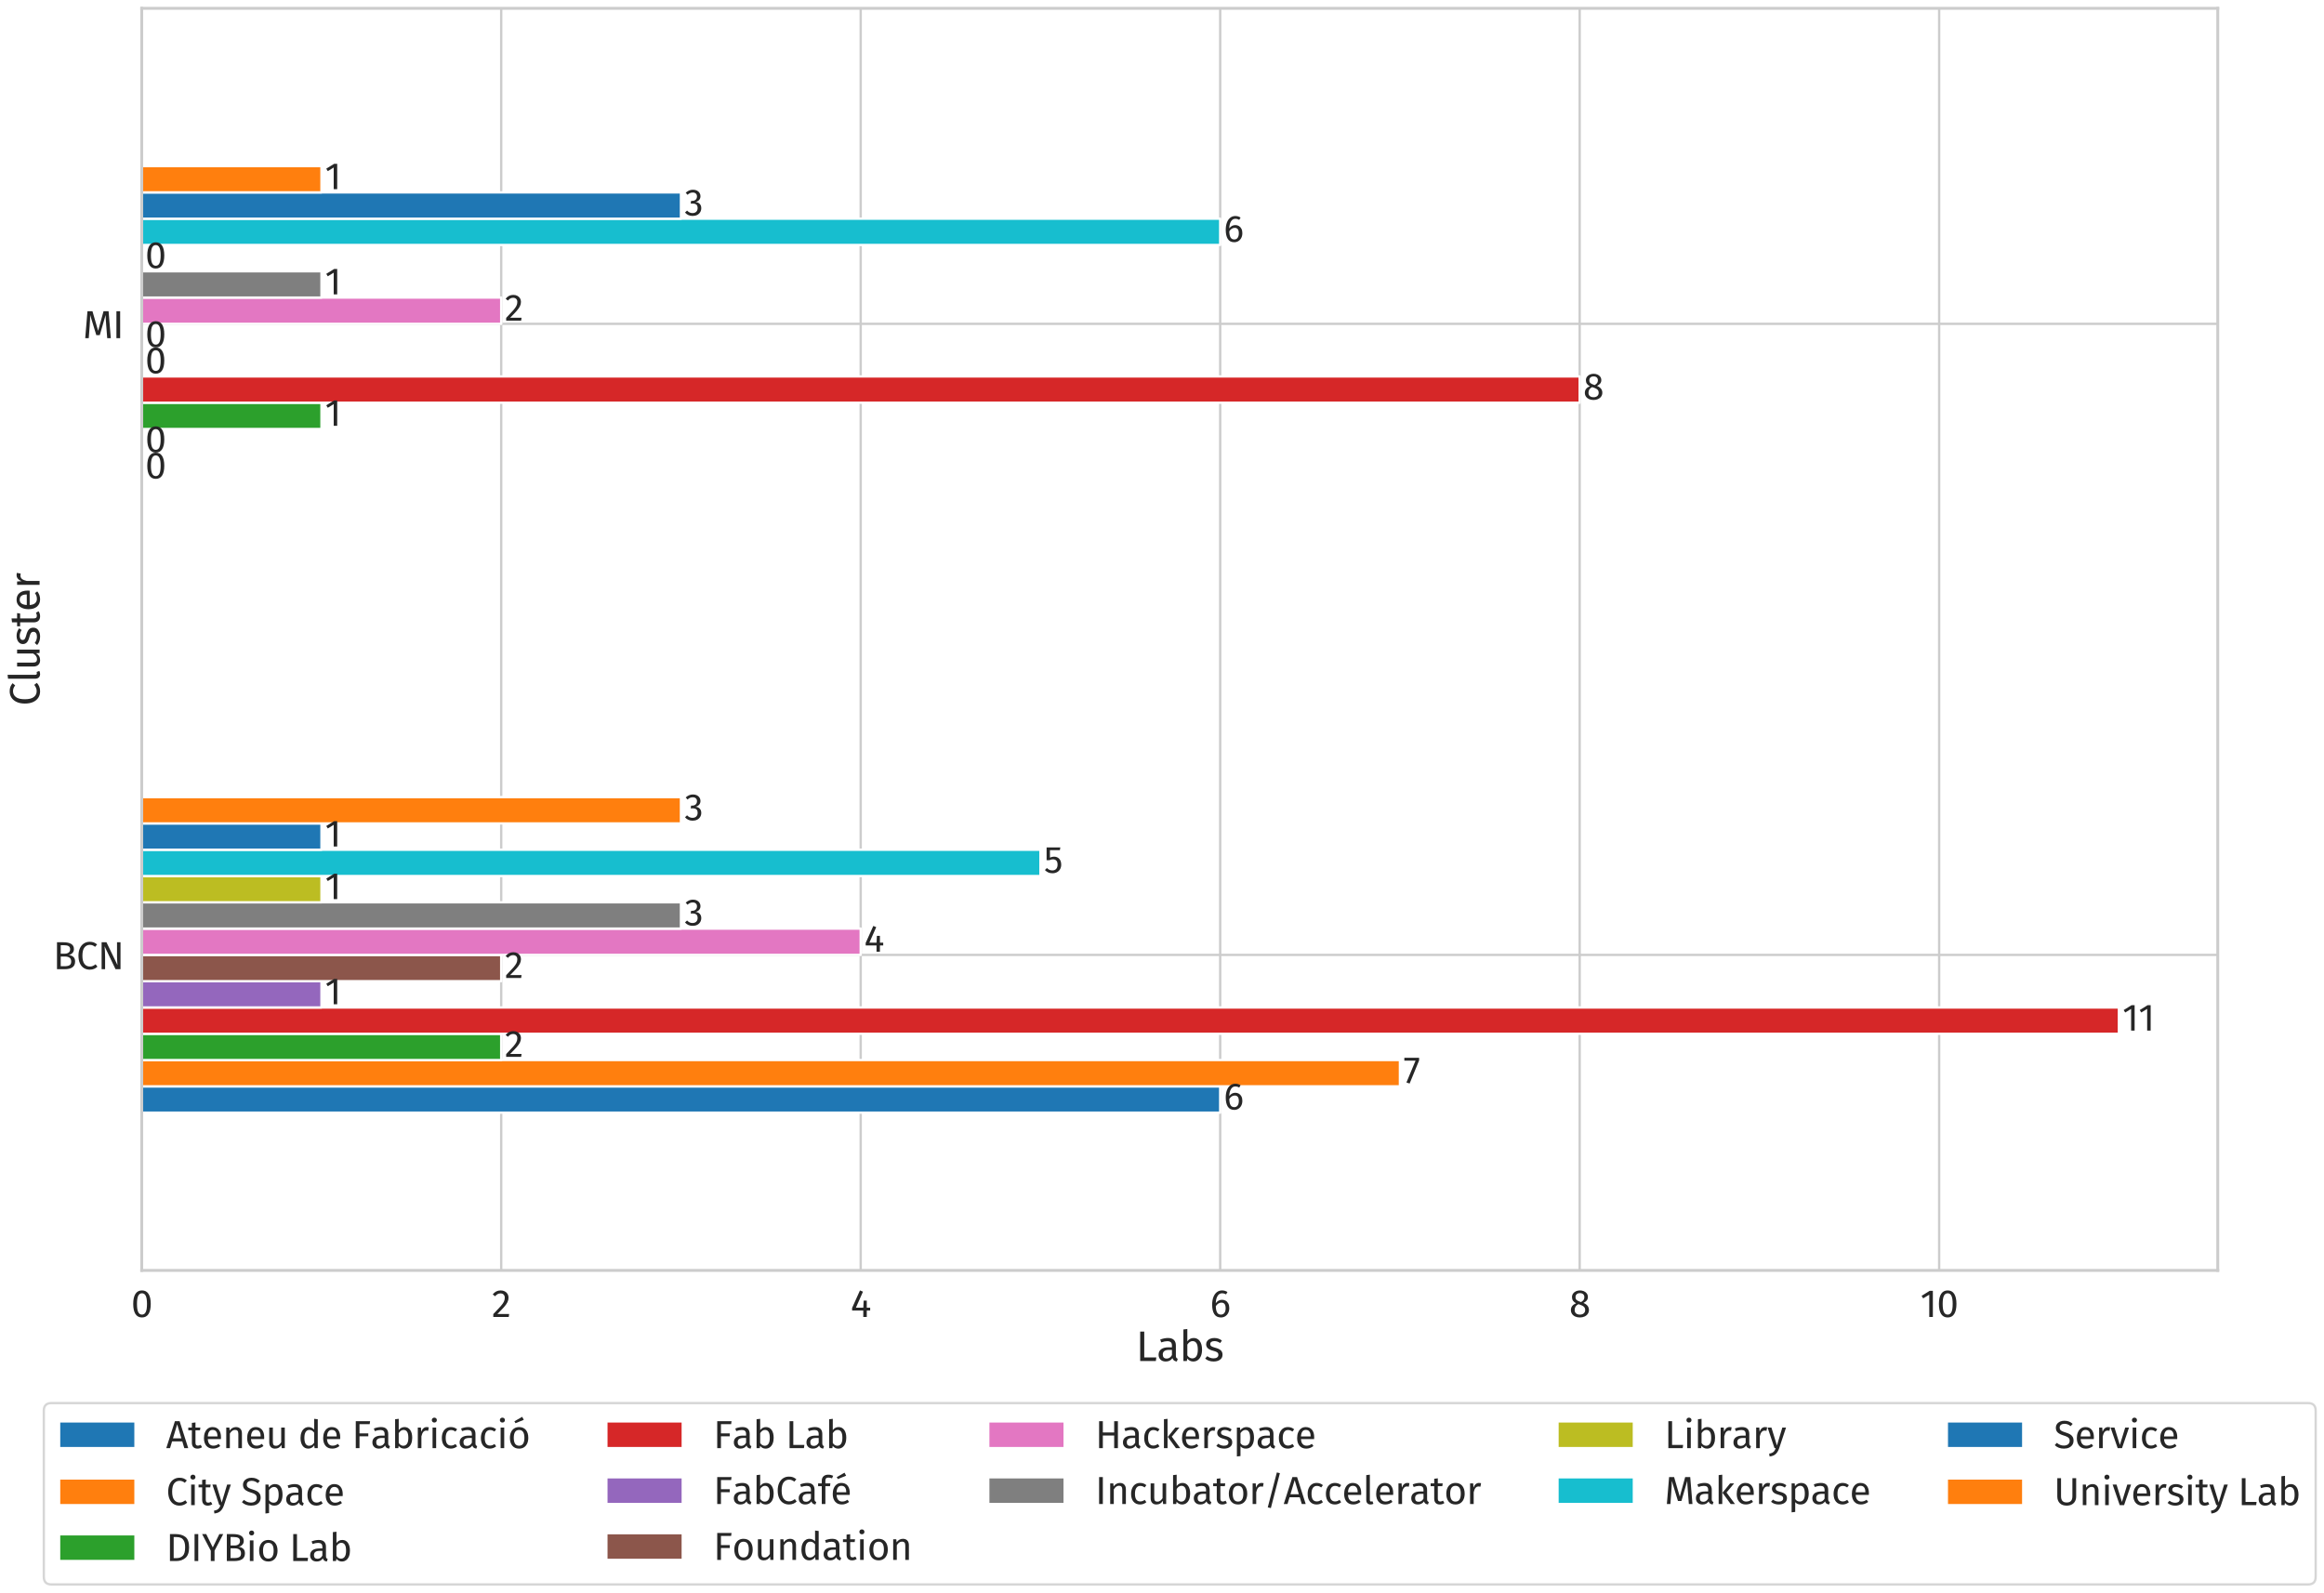 <?xml version="1.0" encoding="utf-8" standalone="no"?>
<!DOCTYPE svg PUBLIC "-//W3C//DTD SVG 1.1//EN"
  "http://www.w3.org/Graphics/SVG/1.1/DTD/svg11.dtd">
<svg height="1376.369pt" version="1.1" viewBox="0 0 2007.829 1376.369" width="2007.829pt" xmlns="http://www.w3.org/2000/svg" xmlns:xlink="http://www.w3.org/1999/xlink">
 <defs>
  <style type="text/css">*{stroke-linecap:butt;stroke-linejoin:round;}</style>
 </defs>
 <g id="figure_1">
  <g id="patch_1">
   <path d="M 0 1376.369 
L 2007.829 1376.369 
L 2007.829 0 
L 0 0 
z
" style="fill:#ffffff;"/>
  </g>
  <g id="axes_1">
   <g id="patch_2">
    <path d="M 122.448 1097.801 
L 1916.038 1097.801 
L 1916.038 7.2 
L 122.448 7.2 
z
" style="fill:#ffffff;"/>
   </g>
   <g id="matplotlib.axis_1">
    <g id="xtick_1">
     <g id="line2d_1">
      <path clip-path="url(#p2939fb55d6)" d="M 122.448 1097.801 
L 122.448 7.2 
" style="fill:none;stroke:#cccccc;stroke-linecap:round;stroke-width:2;"/>
     </g>
     <g id="text_1">
      <!-- 0 -->
      <g style="fill:#262626;" transform="translate(113.241 1138.051)scale(0.33 -0.33)">
       <defs>
        <path d="M 1786 4346 
Q 2496 4346 2857 3779 
Q 3219 3213 3219 2138 
Q 3219 1062 2857 492 
Q 2496 -77 1786 -77 
Q 1075 -77 713 492 
Q 352 1062 352 2138 
Q 352 3213 713 3779 
Q 1075 4346 1786 4346 
z
M 1786 3878 
Q 1370 3878 1168 3468 
Q 966 3059 966 2138 
Q 966 1216 1168 803 
Q 1370 390 1786 390 
Q 2195 390 2400 803 
Q 2605 1216 2605 2138 
Q 2605 3053 2400 3465 
Q 2195 3878 1786 3878 
z
" id="FiraSans-Regular-30" transform="scale(0.016)"/>
       </defs>
       <use xlink:href="#FiraSans-Regular-30"/>
      </g>
     </g>
    </g>
    <g id="xtick_2">
     <g id="line2d_2">
      <path clip-path="url(#p2939fb55d6)" d="M 433.026 1097.801 
L 433.026 7.2 
" style="fill:none;stroke:#cccccc;stroke-linecap:round;stroke-width:2;"/>
     </g>
     <g id="text_2">
      <!-- 2 -->
      <g style="fill:#262626;" transform="translate(424.859 1138.051)scale(0.33 -0.33)">
       <defs>
        <path d="M 1459 4346 
Q 1843 4346 2134 4192 
Q 2426 4038 2586 3772 
Q 2746 3507 2746 3174 
Q 2746 2784 2570 2425 
Q 2394 2067 2029 1651 
Q 1664 1235 922 493 
L 2848 493 
L 2778 0 
L 250 0 
L 250 467 
Q 1107 1357 1465 1769 
Q 1824 2182 1977 2489 
Q 2131 2797 2131 3149 
Q 2131 3482 1939 3670 
Q 1747 3859 1427 3859 
Q 1165 3859 966 3750 
Q 768 3642 544 3392 
L 160 3699 
Q 422 4026 742 4186 
Q 1062 4346 1459 4346 
z
" id="FiraSans-Regular-32" transform="scale(0.016)"/>
       </defs>
       <use xlink:href="#FiraSans-Regular-32"/>
      </g>
     </g>
    </g>
    <g id="xtick_3">
     <g id="line2d_3">
      <path clip-path="url(#p2939fb55d6)" d="M 743.605 1097.801 
L 743.605 7.2 
" style="fill:none;stroke:#cccccc;stroke-linecap:round;stroke-width:2;"/>
     </g>
     <g id="text_3">
      <!-- 4 -->
      <g style="fill:#262626;" transform="translate(734.826 1138.051)scale(0.33 -0.33)">
       <defs>
        <path d="M 3213 1523 
L 3213 1056 
L 2656 1056 
L 2656 0 
L 2086 0 
L 2086 1056 
L 256 1056 
L 256 1478 
L 1542 4346 
L 2035 4141 
L 877 1523 
L 2093 1523 
L 2144 2675 
L 2656 2675 
L 2656 1523 
L 3213 1523 
z
" id="FiraSans-Regular-34" transform="scale(0.016)"/>
       </defs>
       <use xlink:href="#FiraSans-Regular-34"/>
      </g>
     </g>
    </g>
    <g id="xtick_4">
     <g id="line2d_4">
      <path clip-path="url(#p2939fb55d6)" d="M 1054.183 1097.801 
L 1054.183 7.2 
" style="fill:none;stroke:#cccccc;stroke-linecap:round;stroke-width:2;"/>
     </g>
     <g id="text_4">
      <!-- 6 -->
      <g style="fill:#262626;" transform="translate(1045.389 1138.051)scale(0.33 -0.33)">
       <defs>
        <path d="M 1971 2816 
Q 2298 2816 2566 2662 
Q 2835 2509 2995 2201 
Q 3155 1894 3155 1453 
Q 3155 998 2972 649 
Q 2790 301 2480 112 
Q 2170 -77 1792 -77 
Q 1043 -77 697 476 
Q 352 1030 352 2010 
Q 352 2707 547 3235 
Q 742 3763 1107 4054 
Q 1472 4346 1971 4346 
Q 2458 4346 2854 4083 
L 2624 3693 
Q 2323 3878 1965 3878 
Q 1504 3878 1235 3436 
Q 966 2995 941 2253 
Q 1338 2816 1971 2816 
z
M 1792 390 
Q 2163 390 2361 672 
Q 2560 954 2560 1434 
Q 2560 2349 1869 2349 
Q 1587 2349 1350 2192 
Q 1114 2035 947 1760 
Q 966 1056 1168 723 
Q 1370 390 1792 390 
z
" id="FiraSans-Regular-36" transform="scale(0.016)"/>
       </defs>
       <use xlink:href="#FiraSans-Regular-36"/>
      </g>
     </g>
    </g>
    <g id="xtick_5">
     <g id="line2d_5">
      <path clip-path="url(#p2939fb55d6)" d="M 1364.761 1097.801 
L 1364.761 7.2 
" style="fill:none;stroke:#cccccc;stroke-linecap:round;stroke-width:2;"/>
     </g>
     <g id="text_5">
      <!-- 8 -->
      <g style="fill:#262626;" transform="translate(1355.671 1138.051)scale(0.33 -0.33)">
       <defs>
        <path d="M 2336 2298 
Q 3238 1933 3238 1146 
Q 3238 794 3049 515 
Q 2861 237 2521 80 
Q 2182 -77 1754 -77 
Q 1318 -77 985 76 
Q 653 230 470 505 
Q 288 781 288 1133 
Q 288 1530 502 1798 
Q 717 2067 1133 2246 
Q 794 2419 630 2665 
Q 467 2912 467 3245 
Q 467 3590 649 3840 
Q 832 4090 1129 4218 
Q 1427 4346 1766 4346 
Q 2099 4346 2396 4224 
Q 2694 4102 2880 3856 
Q 3066 3610 3066 3264 
Q 3066 2944 2886 2713 
Q 2707 2483 2336 2298 
z
M 1766 3904 
Q 1434 3904 1238 3731 
Q 1043 3558 1043 3238 
Q 1043 2931 1232 2771 
Q 1421 2611 1837 2477 
L 1946 2438 
Q 2234 2605 2362 2790 
Q 2490 2976 2490 3245 
Q 2490 3546 2301 3725 
Q 2112 3904 1766 3904 
z
M 1760 390 
Q 2157 390 2390 595 
Q 2624 800 2624 1139 
Q 2624 1370 2534 1526 
Q 2445 1683 2246 1801 
Q 2048 1920 1690 2042 
L 1530 2099 
Q 1210 1946 1056 1712 
Q 902 1478 902 1133 
Q 902 781 1132 585 
Q 1363 390 1760 390 
z
" id="FiraSans-Regular-38" transform="scale(0.016)"/>
       </defs>
       <use xlink:href="#FiraSans-Regular-38"/>
      </g>
     </g>
    </g>
    <g id="xtick_6">
     <g id="line2d_6">
      <path clip-path="url(#p2939fb55d6)" d="M 1675.34 1097.801 
L 1675.34 7.2 
" style="fill:none;stroke:#cccccc;stroke-linecap:round;stroke-width:2;"/>
     </g>
     <g id="text_6">
      <!-- 10 -->
      <g style="fill:#262626;" transform="translate(1658.989 1138.051)scale(0.33 -0.33)">
       <defs>
        <path d="M 2067 4282 
L 2067 0 
L 1478 0 
L 1478 3654 
L 480 3046 
L 224 3462 
L 1549 4282 
L 2067 4282 
z
" id="FiraSans-Regular-31" transform="scale(0.016)"/>
       </defs>
       <use xlink:href="#FiraSans-Regular-31"/>
       <use x="43.3" xlink:href="#FiraSans-Regular-30"/>
      </g>
     </g>
    </g>
    <g id="text_7">
     <!-- Labs -->
     <g style="fill:#262626;" transform="translate(981.387 1176.079)scale(0.36 -0.36)">
      <defs>
       <path d="M 1248 4410 
L 1248 531 
L 3059 531 
L 2989 0 
L 640 0 
L 640 4410 
L 1248 4410 
z
" id="FiraSans-Regular-4c" transform="scale(0.016)"/>
       <path d="M 2880 787 
Q 2880 582 2950 483 
Q 3021 384 3162 333 
L 3027 -77 
Q 2765 -45 2605 70 
Q 2445 186 2368 429 
Q 2029 -77 1363 -77 
Q 864 -77 576 204 
Q 288 486 288 941 
Q 288 1478 675 1766 
Q 1062 2054 1773 2054 
L 2291 2054 
L 2291 2304 
Q 2291 2662 2118 2816 
Q 1946 2970 1587 2970 
Q 1216 2970 678 2790 
L 531 3219 
Q 1158 3450 1696 3450 
Q 2291 3450 2585 3158 
Q 2880 2867 2880 2330 
L 2880 787 
z
M 1498 365 
Q 2003 365 2291 890 
L 2291 1664 
L 1850 1664 
Q 915 1664 915 973 
Q 915 672 1062 518 
Q 1210 365 1498 365 
z
" id="FiraSans-Regular-61" transform="scale(0.016)"/>
       <path d="M 2150 3450 
Q 2726 3450 3065 2986 
Q 3405 2522 3405 1690 
Q 3405 1165 3245 765 
Q 3085 365 2784 144 
Q 2483 -77 2080 -77 
Q 1549 -77 1184 371 
L 1126 0 
L 608 0 
L 608 4730 
L 1197 4800 
L 1197 2950 
Q 1562 3450 2150 3450 
z
M 1939 390 
Q 2330 390 2550 707 
Q 2771 1024 2771 1690 
Q 2771 2374 2566 2678 
Q 2362 2982 1984 2982 
Q 1536 2982 1197 2458 
L 1197 845 
Q 1331 634 1526 512 
Q 1722 390 1939 390 
z
" id="FiraSans-Regular-62" transform="scale(0.016)"/>
       <path d="M 1523 3450 
Q 1869 3450 2144 3354 
Q 2419 3258 2669 3066 
L 2419 2694 
Q 2189 2842 1981 2912 
Q 1773 2982 1542 2982 
Q 1254 2982 1088 2864 
Q 922 2746 922 2541 
Q 922 2336 1078 2221 
Q 1235 2106 1645 1997 
Q 2208 1856 2486 1613 
Q 2765 1370 2765 947 
Q 2765 448 2377 185 
Q 1990 -77 1434 -77 
Q 666 -77 160 365 
L 474 723 
Q 902 397 1421 397 
Q 1754 397 1949 534 
Q 2144 672 2144 909 
Q 2144 1082 2073 1187 
Q 2003 1293 1830 1373 
Q 1658 1453 1325 1542 
Q 787 1683 547 1920 
Q 307 2157 307 2522 
Q 307 2784 464 2998 
Q 621 3213 899 3331 
Q 1178 3450 1523 3450 
z
" id="FiraSans-Regular-73" transform="scale(0.016)"/>
      </defs>
      <use xlink:href="#FiraSans-Regular-4c"/>
      <use x="49.8" xlink:href="#FiraSans-Regular-61"/>
      <use x="104.2" xlink:href="#FiraSans-Regular-62"/>
      <use x="163.6" xlink:href="#FiraSans-Regular-73"/>
     </g>
    </g>
   </g>
   <g id="matplotlib.axis_2">
    <g id="ytick_1">
     <g id="line2d_7">
      <path clip-path="url(#p2939fb55d6)" d="M 122.448 825.151 
L 1916.038 825.151 
" style="fill:none;stroke:#cccccc;stroke-linecap:round;stroke-width:2;"/>
     </g>
     <g id="text_8">
      <!-- BCN -->
      <g style="fill:#262626;" transform="translate(45.867 837.526)scale(0.33 -0.33)">
       <defs>
        <path d="M 2586 2330 
Q 3040 2253 3321 2009 
Q 3603 1766 3603 1254 
Q 3603 0 1856 0 
L 640 0 
L 640 4410 
L 1683 4410 
Q 2522 4410 2966 4134 
Q 3411 3859 3411 3296 
Q 3411 2912 3171 2656 
Q 2931 2400 2586 2330 
z
M 1248 3930 
L 1248 2541 
L 1914 2541 
Q 2298 2541 2544 2726 
Q 2790 2912 2790 3251 
Q 2790 3635 2531 3782 
Q 2272 3930 1747 3930 
L 1248 3930 
z
M 1856 486 
Q 2394 486 2678 646 
Q 2963 806 2963 1254 
Q 2963 1690 2688 1882 
Q 2413 2074 1971 2074 
L 1248 2074 
L 1248 486 
L 1856 486 
z
" id="FiraSans-Regular-42" transform="scale(0.016)"/>
        <path d="M 2182 4486 
Q 2579 4486 2851 4384 
Q 3123 4282 3405 4051 
L 3072 3661 
Q 2669 3987 2221 3987 
Q 1670 3987 1334 3564 
Q 998 3142 998 2208 
Q 998 1299 1331 867 
Q 1664 435 2214 435 
Q 2496 435 2707 531 
Q 2918 627 3155 800 
L 3456 416 
Q 3251 205 2931 64 
Q 2611 -77 2195 -77 
Q 1658 -77 1238 188 
Q 819 454 585 969 
Q 352 1485 352 2208 
Q 352 2931 595 3446 
Q 838 3962 1254 4224 
Q 1670 4486 2182 4486 
z
" id="FiraSans-Regular-43" transform="scale(0.016)"/>
        <path d="M 3731 0 
L 2918 0 
L 1126 3744 
Q 1165 3302 1187 2928 
Q 1210 2554 1210 2022 
L 1210 0 
L 640 0 
L 640 4410 
L 1434 4410 
L 3245 659 
Q 3226 826 3194 1242 
Q 3162 1658 3162 2003 
L 3162 4410 
L 3731 4410 
L 3731 0 
z
" id="FiraSans-Regular-4e" transform="scale(0.016)"/>
       </defs>
       <use xlink:href="#FiraSans-Regular-42"/>
       <use x="60.8" xlink:href="#FiraSans-Regular-43"/>
       <use x="116.8" xlink:href="#FiraSans-Regular-4e"/>
      </g>
     </g>
    </g>
    <g id="ytick_2">
     <g id="line2d_8">
      <path clip-path="url(#p2939fb55d6)" d="M 122.448 279.85 
L 1916.038 279.85 
" style="fill:none;stroke:#cccccc;stroke-linecap:round;stroke-width:2;"/>
     </g>
     <g id="text_9">
      <!-- MI -->
      <g style="fill:#262626;" transform="translate(71.54 292.225)scale(0.33 -0.33)">
       <defs>
        <path d="M 4582 0 
L 3994 0 
L 3840 1990 
Q 3744 3162 3731 3789 
L 2778 499 
L 2208 499 
L 1203 3795 
Q 1203 2995 1120 1946 
L 973 0 
L 397 0 
L 762 4410 
L 1581 4410 
L 2509 1203 
L 3392 4410 
L 4218 4410 
L 4582 0 
z
" id="FiraSans-Regular-4d" transform="scale(0.016)"/>
        <path d="M 1248 4410 
L 1248 0 
L 640 0 
L 640 4410 
L 1248 4410 
z
" id="FiraSans-Regular-49" transform="scale(0.016)"/>
       </defs>
       <use xlink:href="#FiraSans-Regular-4d"/>
       <use x="77.8" xlink:href="#FiraSans-Regular-49"/>
      </g>
     </g>
    </g>
    <g id="text_10">
     <!-- Cluster -->
     <g style="fill:#262626;" transform="translate(34.2 609.991)rotate(-90)scale(0.36 -0.36)">
      <defs>
       <path d="M 1280 -77 
Q 954 -77 765 118 
Q 576 314 576 666 
L 576 4730 
L 1165 4800 
L 1165 678 
Q 1165 538 1213 474 
Q 1261 410 1376 410 
Q 1498 410 1594 448 
L 1747 38 
Q 1536 -77 1280 -77 
z
" id="FiraSans-Regular-6c" transform="scale(0.016)"/>
       <path d="M 3117 0 
L 2611 0 
L 2566 525 
Q 2374 211 2124 67 
Q 1875 -77 1517 -77 
Q 1075 -77 825 192 
Q 576 461 576 954 
L 576 3373 
L 1165 3373 
L 1165 1018 
Q 1165 672 1286 528 
Q 1408 384 1683 384 
Q 2176 384 2528 966 
L 2528 3373 
L 3117 3373 
L 3117 0 
z
" id="FiraSans-Regular-75" transform="scale(0.016)"/>
       <path d="M 2310 154 
Q 1978 -77 1555 -77 
Q 1126 -77 886 169 
Q 646 416 646 883 
L 646 2918 
L 58 2918 
L 58 3373 
L 646 3373 
L 646 4134 
L 1235 4205 
L 1235 3373 
L 2035 3373 
L 1971 2918 
L 1235 2918 
L 1235 909 
Q 1235 646 1328 528 
Q 1421 410 1638 410 
Q 1837 410 2086 544 
L 2310 154 
z
" id="FiraSans-Regular-74" transform="scale(0.016)"/>
       <path d="M 3155 1786 
Q 3155 1638 3142 1485 
L 992 1485 
Q 1030 928 1273 665 
Q 1517 403 1901 403 
Q 2144 403 2349 473 
Q 2554 544 2778 698 
L 3034 346 
Q 2496 -77 1856 -77 
Q 1152 -77 758 384 
Q 365 845 365 1651 
Q 365 2176 534 2582 
Q 704 2989 1021 3219 
Q 1338 3450 1766 3450 
Q 2438 3450 2796 3008 
Q 3155 2566 3155 1786 
z
M 2573 1958 
Q 2573 2458 2374 2720 
Q 2176 2982 1779 2982 
Q 1056 2982 992 1920 
L 2573 1920 
L 2573 1958 
z
" id="FiraSans-Regular-65" transform="scale(0.016)"/>
       <path d="M 2074 3450 
Q 2253 3450 2406 3411 
L 2298 2835 
Q 2144 2874 2003 2874 
Q 1690 2874 1498 2643 
Q 1306 2413 1197 1926 
L 1197 0 
L 608 0 
L 608 3373 
L 1114 3373 
L 1171 2688 
Q 1306 3066 1536 3258 
Q 1766 3450 2074 3450 
z
" id="FiraSans-Regular-72" transform="scale(0.016)"/>
      </defs>
      <use xlink:href="#FiraSans-Regular-43"/>
      <use x="56" xlink:href="#FiraSans-Regular-6c"/>
      <use x="85.3" xlink:href="#FiraSans-Regular-75"/>
      <use x="143.5" xlink:href="#FiraSans-Regular-73"/>
      <use x="190.2" xlink:href="#FiraSans-Regular-74"/>
      <use x="226.3" xlink:href="#FiraSans-Regular-65"/>
      <use x="280.8" xlink:href="#FiraSans-Regular-72"/>
     </g>
    </g>
   </g>
   <g id="patch_3">
    <path clip-path="url(#p2939fb55d6)" d="M 122.448 961.476 
L 1054.183 961.476 
L 1054.183 938.755 
L 122.448 938.755 
z
" style="fill:#1f77b4;stroke:#ffffff;stroke-linejoin:miter;stroke-width:2;"/>
   </g>
   <g id="patch_4">
    <path clip-path="url(#p2939fb55d6)" d="M 122.448 416.176 
L 122.448 416.176 
L 122.448 393.455 
L 122.448 393.455 
z
" style="fill:#1f77b4;stroke:#ffffff;stroke-linejoin:miter;stroke-width:2;"/>
   </g>
   <g id="patch_5">
    <path clip-path="url(#p2939fb55d6)" d="M 122.448 938.755 
L 1209.472 938.755 
L 1209.472 916.034 
L 122.448 916.034 
z
" style="fill:#ff7f0e;stroke:#ffffff;stroke-linejoin:miter;stroke-width:2;"/>
   </g>
   <g id="patch_6">
    <path clip-path="url(#p2939fb55d6)" d="M 122.448 393.455 
L 122.448 393.455 
L 122.448 370.734 
L 122.448 370.734 
z
" style="fill:#ff7f0e;stroke:#ffffff;stroke-linejoin:miter;stroke-width:2;"/>
   </g>
   <g id="patch_7">
    <path clip-path="url(#p2939fb55d6)" d="M 122.448 916.034 
L 433.026 916.034 
L 433.026 893.314 
L 122.448 893.314 
z
" style="fill:#2ca02c;stroke:#ffffff;stroke-linejoin:miter;stroke-width:2;"/>
   </g>
   <g id="patch_8">
    <path clip-path="url(#p2939fb55d6)" d="M 122.448 370.734 
L 277.737 370.734 
L 277.737 348.013 
L 122.448 348.013 
z
" style="fill:#2ca02c;stroke:#ffffff;stroke-linejoin:miter;stroke-width:2;"/>
   </g>
   <g id="patch_9">
    <path clip-path="url(#p2939fb55d6)" d="M 122.448 893.314 
L 1830.629 893.314 
L 1830.629 870.593 
L 122.448 870.593 
z
" style="fill:#d62728;stroke:#ffffff;stroke-linejoin:miter;stroke-width:2;"/>
   </g>
   <g id="patch_10">
    <path clip-path="url(#p2939fb55d6)" d="M 122.448 348.013 
L 1364.761 348.013 
L 1364.761 325.292 
L 122.448 325.292 
z
" style="fill:#d62728;stroke:#ffffff;stroke-linejoin:miter;stroke-width:2;"/>
   </g>
   <g id="patch_11">
    <path clip-path="url(#p2939fb55d6)" d="M 122.448 870.593 
L 277.737 870.593 
L 277.737 847.872 
L 122.448 847.872 
z
" style="fill:#9467bd;stroke:#ffffff;stroke-linejoin:miter;stroke-width:2;"/>
   </g>
   <g id="patch_12">
    <path clip-path="url(#p2939fb55d6)" d="M 122.448 325.292 
L 122.448 325.292 
L 122.448 302.571 
L 122.448 302.571 
z
" style="fill:#9467bd;stroke:#ffffff;stroke-linejoin:miter;stroke-width:2;"/>
   </g>
   <g id="patch_13">
    <path clip-path="url(#p2939fb55d6)" d="M 122.448 847.872 
L 433.026 847.872 
L 433.026 825.151 
L 122.448 825.151 
z
" style="fill:#8c564b;stroke:#ffffff;stroke-linejoin:miter;stroke-width:2;"/>
   </g>
   <g id="patch_14">
    <path clip-path="url(#p2939fb55d6)" d="M 122.448 302.571 
L 122.448 302.571 
L 122.448 279.85 
L 122.448 279.85 
z
" style="fill:#8c564b;stroke:#ffffff;stroke-linejoin:miter;stroke-width:2;"/>
   </g>
   <g id="patch_15">
    <path clip-path="url(#p2939fb55d6)" d="M 122.448 825.151 
L 743.605 825.151 
L 743.605 802.43 
L 122.448 802.43 
z
" style="fill:#e377c2;stroke:#ffffff;stroke-linejoin:miter;stroke-width:2;"/>
   </g>
   <g id="patch_16">
    <path clip-path="url(#p2939fb55d6)" d="M 122.448 279.85 
L 433.026 279.85 
L 433.026 257.129 
L 122.448 257.129 
z
" style="fill:#e377c2;stroke:#ffffff;stroke-linejoin:miter;stroke-width:2;"/>
   </g>
   <g id="patch_17">
    <path clip-path="url(#p2939fb55d6)" d="M 122.448 802.43 
L 588.315 802.43 
L 588.315 779.709 
L 122.448 779.709 
z
" style="fill:#7f7f7f;stroke:#ffffff;stroke-linejoin:miter;stroke-width:2;"/>
   </g>
   <g id="patch_18">
    <path clip-path="url(#p2939fb55d6)" d="M 122.448 257.129 
L 277.737 257.129 
L 277.737 234.409 
L 122.448 234.409 
z
" style="fill:#7f7f7f;stroke:#ffffff;stroke-linejoin:miter;stroke-width:2;"/>
   </g>
   <g id="patch_19">
    <path clip-path="url(#p2939fb55d6)" d="M 122.448 779.709 
L 277.737 779.709 
L 277.737 756.988 
L 122.448 756.988 
z
" style="fill:#bcbd22;stroke:#ffffff;stroke-linejoin:miter;stroke-width:2;"/>
   </g>
   <g id="patch_20">
    <path clip-path="url(#p2939fb55d6)" d="M 122.448 234.409 
L 122.448 234.409 
L 122.448 211.688 
L 122.448 211.688 
z
" style="fill:#bcbd22;stroke:#ffffff;stroke-linejoin:miter;stroke-width:2;"/>
   </g>
   <g id="patch_21">
    <path clip-path="url(#p2939fb55d6)" d="M 122.448 756.988 
L 898.894 756.988 
L 898.894 734.268 
L 122.448 734.268 
z
" style="fill:#17becf;stroke:#ffffff;stroke-linejoin:miter;stroke-width:2;"/>
   </g>
   <g id="patch_22">
    <path clip-path="url(#p2939fb55d6)" d="M 122.448 211.688 
L 1054.183 211.688 
L 1054.183 188.967 
L 122.448 188.967 
z
" style="fill:#17becf;stroke:#ffffff;stroke-linejoin:miter;stroke-width:2;"/>
   </g>
   <g id="patch_23">
    <path clip-path="url(#p2939fb55d6)" d="M 122.448 734.268 
L 277.737 734.268 
L 277.737 711.547 
L 122.448 711.547 
z
" style="fill:#1f77b4;stroke:#ffffff;stroke-linejoin:miter;stroke-width:2;"/>
   </g>
   <g id="patch_24">
    <path clip-path="url(#p2939fb55d6)" d="M 122.448 188.967 
L 588.315 188.967 
L 588.315 166.246 
L 122.448 166.246 
z
" style="fill:#1f77b4;stroke:#ffffff;stroke-linejoin:miter;stroke-width:2;"/>
   </g>
   <g id="patch_25">
    <path clip-path="url(#p2939fb55d6)" d="M 122.448 711.547 
L 588.315 711.547 
L 588.315 688.826 
L 122.448 688.826 
z
" style="fill:#ff7f0e;stroke:#ffffff;stroke-linejoin:miter;stroke-width:2;"/>
   </g>
   <g id="patch_26">
    <path clip-path="url(#p2939fb55d6)" d="M 122.448 166.246 
L 277.737 166.246 
L 277.737 143.525 
L 122.448 143.525 
z
" style="fill:#ff7f0e;stroke:#ffffff;stroke-linejoin:miter;stroke-width:2;"/>
   </g>
   <g id="patch_27">
    <path d="M 122.448 1097.801 
L 122.448 7.2 
" style="fill:none;stroke:#cccccc;stroke-linecap:square;stroke-linejoin:miter;stroke-width:2.5;"/>
   </g>
   <g id="patch_28">
    <path d="M 1916.038 1097.801 
L 1916.038 7.2 
" style="fill:none;stroke:#cccccc;stroke-linecap:square;stroke-linejoin:miter;stroke-width:2.5;"/>
   </g>
   <g id="patch_29">
    <path d="M 122.448 1097.801 
L 1916.038 1097.801 
" style="fill:none;stroke:#cccccc;stroke-linecap:square;stroke-linejoin:miter;stroke-width:2.5;"/>
   </g>
   <g id="patch_30">
    <path d="M 122.448 7.2 
L 1916.038 7.2 
" style="fill:none;stroke:#cccccc;stroke-linecap:square;stroke-linejoin:miter;stroke-width:2.5;"/>
   </g>
   <g id="text_11">
    <!-- 6 -->
    <g style="fill:#262626;" transform="translate(1057.183 958.708)scale(0.32 -0.32)">
     <use xlink:href="#FiraSans-Regular-36"/>
    </g>
   </g>
   <g id="text_12">
    <!-- 0 -->
    <g style="fill:#262626;" transform="translate(125.448 413.408)scale(0.32 -0.32)">
     <use xlink:href="#FiraSans-Regular-30"/>
    </g>
   </g>
   <g id="text_13">
    <!-- 7 -->
    <g style="fill:#262626;" transform="translate(1212.472 935.987)scale(0.32 -0.32)">
     <defs>
      <path d="M 2650 4282 
L 2650 3840 
L 1050 -64 
L 512 115 
L 2054 3802 
L 160 3802 
L 160 4282 
L 2650 4282 
z
" id="FiraSans-Regular-37" transform="scale(0.016)"/>
     </defs>
     <use xlink:href="#FiraSans-Regular-37"/>
    </g>
   </g>
   <g id="text_14">
    <!-- 0 -->
    <g style="fill:#262626;" transform="translate(125.448 390.687)scale(0.32 -0.32)">
     <use xlink:href="#FiraSans-Regular-30"/>
    </g>
   </g>
   <g id="text_15">
    <!-- 2 -->
    <g style="fill:#262626;" transform="translate(436.026 913.267)scale(0.32 -0.32)">
     <use xlink:href="#FiraSans-Regular-32"/>
    </g>
   </g>
   <g id="text_16">
    <!-- 1 -->
    <g style="fill:#262626;" transform="translate(280.737 367.966)scale(0.32 -0.32)">
     <use xlink:href="#FiraSans-Regular-31"/>
    </g>
   </g>
   <g id="text_17">
    <!-- 11 -->
    <g style="fill:#262626;" transform="translate(1833.629 890.546)scale(0.32 -0.32)">
     <use xlink:href="#FiraSans-Regular-31"/>
     <use x="43.3" xlink:href="#FiraSans-Regular-31"/>
    </g>
   </g>
   <g id="text_18">
    <!-- 8 -->
    <g style="fill:#262626;" transform="translate(1367.761 345.245)scale(0.32 -0.32)">
     <use xlink:href="#FiraSans-Regular-38"/>
    </g>
   </g>
   <g id="text_19">
    <!-- 1 -->
    <g style="fill:#262626;" transform="translate(280.737 867.825)scale(0.32 -0.32)">
     <use xlink:href="#FiraSans-Regular-31"/>
    </g>
   </g>
   <g id="text_20">
    <!-- 0 -->
    <g style="fill:#262626;" transform="translate(125.448 322.524)scale(0.32 -0.32)">
     <use xlink:href="#FiraSans-Regular-30"/>
    </g>
   </g>
   <g id="text_21">
    <!-- 2 -->
    <g style="fill:#262626;" transform="translate(436.026 845.104)scale(0.32 -0.32)">
     <use xlink:href="#FiraSans-Regular-32"/>
    </g>
   </g>
   <g id="text_22">
    <!-- 0 -->
    <g style="fill:#262626;" transform="translate(125.448 299.803)scale(0.32 -0.32)">
     <use xlink:href="#FiraSans-Regular-30"/>
    </g>
   </g>
   <g id="text_23">
    <!-- 4 -->
    <g style="fill:#262626;" transform="translate(746.605 822.383)scale(0.32 -0.32)">
     <use xlink:href="#FiraSans-Regular-34"/>
    </g>
   </g>
   <g id="text_24">
    <!-- 2 -->
    <g style="fill:#262626;" transform="translate(436.026 277.082)scale(0.32 -0.32)">
     <use xlink:href="#FiraSans-Regular-32"/>
    </g>
   </g>
   <g id="text_25">
    <!-- 3 -->
    <g style="fill:#262626;" transform="translate(591.315 799.662)scale(0.32 -0.32)">
     <defs>
      <path d="M 1440 4346 
Q 1837 4346 2121 4198 
Q 2406 4051 2556 3801 
Q 2707 3552 2707 3258 
Q 2707 2867 2480 2614 
Q 2253 2362 1875 2272 
Q 2304 2234 2573 1965 
Q 2842 1696 2842 1235 
Q 2842 864 2662 563 
Q 2483 262 2150 92 
Q 1818 -77 1382 -77 
Q 992 -77 665 67 
Q 339 211 96 499 
L 448 826 
Q 659 608 880 505 
Q 1101 403 1363 403 
Q 1766 403 1996 630 
Q 2227 858 2227 1242 
Q 2227 1664 2009 1837 
Q 1792 2010 1376 2010 
L 1056 2010 
L 1126 2464 
L 1344 2464 
Q 1677 2464 1897 2662 
Q 2118 2861 2118 3219 
Q 2118 3520 1926 3696 
Q 1734 3872 1408 3872 
Q 1158 3872 950 3782 
Q 742 3693 525 3488 
L 218 3840 
Q 762 4346 1440 4346 
z
" id="FiraSans-Regular-33" transform="scale(0.016)"/>
     </defs>
     <use xlink:href="#FiraSans-Regular-33"/>
    </g>
   </g>
   <g id="text_26">
    <!-- 1 -->
    <g style="fill:#262626;" transform="translate(280.737 254.362)scale(0.32 -0.32)">
     <use xlink:href="#FiraSans-Regular-31"/>
    </g>
   </g>
   <g id="text_27">
    <!-- 1 -->
    <g style="fill:#262626;" transform="translate(280.737 776.941)scale(0.32 -0.32)">
     <use xlink:href="#FiraSans-Regular-31"/>
    </g>
   </g>
   <g id="text_28">
    <!-- 0 -->
    <g style="fill:#262626;" transform="translate(125.448 231.641)scale(0.32 -0.32)">
     <use xlink:href="#FiraSans-Regular-30"/>
    </g>
   </g>
   <g id="text_29">
    <!-- 5 -->
    <g style="fill:#262626;" transform="translate(901.894 754.221)scale(0.32 -0.32)">
     <defs>
      <path d="M 2688 3821 
L 1018 3821 
L 1018 2560 
Q 1344 2726 1702 2726 
Q 2253 2726 2585 2364 
Q 2918 2003 2918 1370 
Q 2918 947 2732 617 
Q 2547 288 2211 105 
Q 1875 -77 1434 -77 
Q 1043 -77 736 60 
Q 429 198 166 467 
L 512 806 
Q 717 602 934 502 
Q 1152 403 1427 403 
Q 1837 403 2070 659 
Q 2304 915 2304 1382 
Q 2304 1850 2093 2061 
Q 1882 2272 1523 2272 
Q 1357 2272 1216 2237 
Q 1075 2202 915 2125 
L 454 2125 
L 454 4282 
L 2771 4282 
L 2688 3821 
z
" id="FiraSans-Regular-35" transform="scale(0.016)"/>
     </defs>
     <use xlink:href="#FiraSans-Regular-35"/>
    </g>
   </g>
   <g id="text_30">
    <!-- 6 -->
    <g style="fill:#262626;" transform="translate(1057.183 208.92)scale(0.32 -0.32)">
     <use xlink:href="#FiraSans-Regular-36"/>
    </g>
   </g>
   <g id="text_31">
    <!-- 1 -->
    <g style="fill:#262626;" transform="translate(280.737 731.5)scale(0.32 -0.32)">
     <use xlink:href="#FiraSans-Regular-31"/>
    </g>
   </g>
   <g id="text_32">
    <!-- 3 -->
    <g style="fill:#262626;" transform="translate(591.315 186.199)scale(0.32 -0.32)">
     <use xlink:href="#FiraSans-Regular-33"/>
    </g>
   </g>
   <g id="text_33">
    <!-- 3 -->
    <g style="fill:#262626;" transform="translate(591.315 708.779)scale(0.32 -0.32)">
     <use xlink:href="#FiraSans-Regular-33"/>
    </g>
   </g>
   <g id="text_34">
    <!-- 1 -->
    <g style="fill:#262626;" transform="translate(280.737 163.478)scale(0.32 -0.32)">
     <use xlink:href="#FiraSans-Regular-31"/>
    </g>
   </g>
   <g id="legend_1">
    <g id="patch_31">
     <path d="M 44.456 1369.169 
L 1994.029 1369.169 
Q 2000.629 1369.169 2000.629 1362.569 
L 2000.629 1219.055 
Q 2000.629 1212.455 1994.029 1212.455 
L 44.456 1212.455 
Q 37.856 1212.455 37.856 1219.055 
L 37.856 1362.569 
Q 37.856 1369.169 44.456 1369.169 
z
" style="fill:#ffffff;opacity:0.8;stroke:#cccccc;stroke-linejoin:miter;stroke-width:2;"/>
    </g>
    <g id="patch_32">
     <path d="M 51.056 1251.395 
L 117.056 1251.395 
L 117.056 1228.295 
L 51.056 1228.295 
z
" style="fill:#1f77b4;stroke:#ffffff;stroke-linejoin:miter;stroke-width:2;"/>
    </g>
    <g id="text_35">
     <!-- Ateneu de Fabricació -->
     <g style="fill:#262626;" transform="translate(143.456 1251.395)scale(0.33 -0.33)">
      <defs>
       <path d="M 2989 0 
L 2656 1107 
L 986 1107 
L 653 0 
L 38 0 
L 1453 4410 
L 2221 4410 
L 3629 0 
L 2989 0 
z
M 1133 1600 
L 2509 1600 
L 1824 3904 
L 1133 1600 
z
" id="FiraSans-Regular-41" transform="scale(0.016)"/>
       <path d="M 2195 3450 
Q 2656 3450 2915 3174 
Q 3174 2899 3174 2419 
L 3174 0 
L 2586 0 
L 2586 2336 
Q 2586 2694 2451 2841 
Q 2317 2989 2054 2989 
Q 1786 2989 1581 2835 
Q 1376 2682 1197 2394 
L 1197 0 
L 608 0 
L 608 3373 
L 1114 3373 
L 1165 2874 
Q 1344 3142 1609 3296 
Q 1875 3450 2195 3450 
z
" id="FiraSans-Regular-6e" transform="scale(0.016)"/>
       <path id="FiraSans-Regular-20" transform="scale(0.016)"/>
       <path d="M 3219 4730 
L 3219 0 
L 2701 0 
L 2643 467 
Q 2477 211 2227 67 
Q 1978 -77 1670 -77 
Q 1069 -77 733 396 
Q 397 870 397 1670 
Q 397 2189 557 2592 
Q 717 2995 1017 3222 
Q 1318 3450 1722 3450 
Q 2240 3450 2630 3034 
L 2630 4800 
L 3219 4730 
z
M 1798 390 
Q 2067 390 2259 515 
Q 2451 640 2630 890 
L 2630 2541 
Q 2464 2758 2275 2870 
Q 2086 2982 1850 2982 
Q 1459 2982 1244 2656 
Q 1030 2330 1030 1683 
Q 1030 1030 1228 710 
Q 1427 390 1798 390 
z
" id="FiraSans-Regular-64" transform="scale(0.016)"/>
       <path d="M 640 0 
L 640 4410 
L 2982 4410 
L 2912 3923 
L 1248 3923 
L 1248 2419 
L 2688 2419 
L 2688 1939 
L 1248 1939 
L 1248 0 
L 640 0 
z
" id="FiraSans-Regular-46" transform="scale(0.016)"/>
       <path d="M 1197 3373 
L 1197 0 
L 608 0 
L 608 3373 
L 1197 3373 
z
M 896 4992 
Q 1082 4992 1197 4877 
Q 1312 4762 1312 4589 
Q 1312 4416 1197 4304 
Q 1082 4192 896 4192 
Q 717 4192 601 4304 
Q 486 4416 486 4589 
Q 486 4762 601 4877 
Q 717 4992 896 4992 
z
" id="FiraSans-Regular-69" transform="scale(0.016)"/>
       <path d="M 1837 3450 
Q 2138 3450 2387 3363 
Q 2637 3277 2867 3085 
L 2586 2714 
Q 2406 2842 2236 2902 
Q 2067 2963 1862 2963 
Q 1453 2963 1225 2636 
Q 998 2310 998 1670 
Q 998 1030 1222 726 
Q 1446 422 1862 422 
Q 2061 422 2227 483 
Q 2394 544 2598 678 
L 2867 294 
Q 2406 -77 1837 -77 
Q 1152 -77 758 384 
Q 365 845 365 1658 
Q 365 2195 544 2598 
Q 723 3002 1052 3226 
Q 1382 3450 1837 3450 
z
" id="FiraSans-Regular-63" transform="scale(0.016)"/>
       <path d="M 1875 3450 
Q 2586 3450 2979 2976 
Q 3373 2502 3373 1690 
Q 3373 1165 3193 765 
Q 3014 365 2675 144 
Q 2336 -77 1869 -77 
Q 1158 -77 761 396 
Q 365 870 365 1683 
Q 365 2208 544 2608 
Q 723 3008 1062 3229 
Q 1402 3450 1875 3450 
z
M 1875 2976 
Q 998 2976 998 1683 
Q 998 397 1869 397 
Q 2739 397 2739 1690 
Q 2739 2976 1875 2976 
z
M 2374 5126 
L 2637 4634 
L 1280 4083 
L 1101 4397 
L 2374 5126 
z
" id="FiraSans-Regular-f3" transform="scale(0.016)"/>
      </defs>
      <use xlink:href="#FiraSans-Regular-41"/>
      <use x="57.3" xlink:href="#FiraSans-Regular-74"/>
      <use x="93.4" xlink:href="#FiraSans-Regular-65"/>
      <use x="147.9" xlink:href="#FiraSans-Regular-6e"/>
      <use x="206.5" xlink:href="#FiraSans-Regular-65"/>
      <use x="261" xlink:href="#FiraSans-Regular-75"/>
      <use x="319.2" xlink:href="#FiraSans-Regular-20"/>
      <use x="345.7" xlink:href="#FiraSans-Regular-64"/>
      <use x="405.5" xlink:href="#FiraSans-Regular-65"/>
      <use x="460" xlink:href="#FiraSans-Regular-20"/>
      <use x="486.5" xlink:href="#FiraSans-Regular-46"/>
      <use x="535.6" xlink:href="#FiraSans-Regular-61"/>
      <use x="590" xlink:href="#FiraSans-Regular-62"/>
      <use x="649.4" xlink:href="#FiraSans-Regular-72"/>
      <use x="688" xlink:href="#FiraSans-Regular-69"/>
      <use x="716.2" xlink:href="#FiraSans-Regular-63"/>
      <use x="764" xlink:href="#FiraSans-Regular-61"/>
      <use x="818.4" xlink:href="#FiraSans-Regular-63"/>
      <use x="866.2" xlink:href="#FiraSans-Regular-69"/>
      <use x="894.4" xlink:href="#FiraSans-Regular-f3"/>
     </g>
    </g>
    <g id="patch_33">
     <path d="M 51.056 1300.663 
L 117.056 1300.663 
L 117.056 1277.563 
L 51.056 1277.563 
z
" style="fill:#ff7f0e;stroke:#ffffff;stroke-linejoin:miter;stroke-width:2;"/>
    </g>
    <g id="text_36">
     <!-- City Space -->
     <g style="fill:#262626;" transform="translate(143.456 1300.663)scale(0.33 -0.33)">
      <defs>
       <path d="M 1958 -19 
Q 1760 -608 1405 -950 
Q 1050 -1293 390 -1363 
L 326 -902 
Q 659 -845 857 -736 
Q 1056 -627 1174 -457 
Q 1293 -288 1395 0 
L 1197 0 
L 64 3373 
L 691 3373 
L 1594 429 
L 2477 3373 
L 3085 3373 
L 1958 -19 
z
" id="FiraSans-Regular-79" transform="scale(0.016)"/>
       <path d="M 1728 4486 
Q 2170 4486 2483 4361 
Q 2797 4237 3091 3974 
L 2758 3603 
Q 2509 3802 2269 3894 
Q 2029 3987 1754 3987 
Q 1408 3987 1184 3827 
Q 960 3667 960 3360 
Q 960 3168 1037 3037 
Q 1114 2906 1322 2797 
Q 1530 2688 1926 2566 
Q 2342 2438 2617 2291 
Q 2893 2144 3062 1885 
Q 3232 1626 3232 1229 
Q 3232 845 3043 550 
Q 2854 256 2499 89 
Q 2144 -77 1658 -77 
Q 742 -77 160 493 
L 493 864 
Q 762 646 1037 534 
Q 1312 422 1651 422 
Q 2061 422 2329 624 
Q 2598 826 2598 1210 
Q 2598 1427 2515 1571 
Q 2432 1715 2230 1830 
Q 2029 1946 1645 2061 
Q 966 2266 652 2554 
Q 339 2842 339 3334 
Q 339 3667 515 3929 
Q 691 4192 1008 4339 
Q 1325 4486 1728 4486 
z
" id="FiraSans-Regular-53" transform="scale(0.016)"/>
       <path d="M 2157 3450 
Q 2803 3450 3104 2989 
Q 3405 2528 3405 1690 
Q 3405 896 3059 409 
Q 2714 -77 2080 -77 
Q 1517 -77 1197 307 
L 1197 -1293 
L 608 -1363 
L 608 3373 
L 1114 3373 
L 1158 2918 
Q 1344 3174 1606 3312 
Q 1869 3450 2157 3450 
z
M 1939 403 
Q 2771 403 2771 1690 
Q 2771 2982 2010 2982 
Q 1760 2982 1555 2835 
Q 1350 2688 1197 2458 
L 1197 813 
Q 1325 614 1517 508 
Q 1709 403 1939 403 
z
" id="FiraSans-Regular-70" transform="scale(0.016)"/>
      </defs>
      <use xlink:href="#FiraSans-Regular-43"/>
      <use x="56" xlink:href="#FiraSans-Regular-69"/>
      <use x="84.2" xlink:href="#FiraSans-Regular-74"/>
      <use x="120.3" xlink:href="#FiraSans-Regular-79"/>
      <use x="169.5" xlink:href="#FiraSans-Regular-20"/>
      <use x="196" xlink:href="#FiraSans-Regular-53"/>
      <use x="250.5" xlink:href="#FiraSans-Regular-70"/>
      <use x="309.9" xlink:href="#FiraSans-Regular-61"/>
      <use x="364.3" xlink:href="#FiraSans-Regular-63"/>
      <use x="412.1" xlink:href="#FiraSans-Regular-65"/>
     </g>
    </g>
    <g id="patch_34">
     <path d="M 51.056 1348.941 
L 117.056 1348.941 
L 117.056 1325.841 
L 51.056 1325.841 
z
" style="fill:#2ca02c;stroke:#ffffff;stroke-linejoin:miter;stroke-width:2;"/>
    </g>
    <g id="text_37">
     <!-- DIYBio Lab -->
     <g style="fill:#262626;" transform="translate(143.456 1348.941)scale(0.33 -0.33)">
      <defs>
       <path d="M 1562 4410 
Q 2560 4410 3165 3946 
Q 3770 3482 3770 2227 
Q 3770 1005 3165 502 
Q 2560 0 1696 0 
L 640 0 
L 640 4410 
L 1562 4410 
z
M 1248 3923 
L 1248 480 
L 1741 480 
Q 2355 480 2739 857 
Q 3123 1235 3123 2227 
Q 3123 2925 2924 3299 
Q 2726 3674 2419 3798 
Q 2112 3923 1696 3923 
L 1248 3923 
z
" id="FiraSans-Regular-44" transform="scale(0.016)"/>
       <path d="M 3488 4410 
L 2067 1696 
L 2067 0 
L 1453 0 
L 1453 1690 
L 32 4410 
L 704 4410 
L 1779 2227 
L 2854 4410 
L 3488 4410 
z
" id="FiraSans-Regular-59" transform="scale(0.016)"/>
       <path d="M 1875 3450 
Q 2586 3450 2979 2976 
Q 3373 2502 3373 1690 
Q 3373 1165 3193 765 
Q 3014 365 2675 144 
Q 2336 -77 1869 -77 
Q 1158 -77 761 396 
Q 365 870 365 1683 
Q 365 2208 544 2608 
Q 723 3008 1062 3229 
Q 1402 3450 1875 3450 
z
M 1875 2976 
Q 998 2976 998 1683 
Q 998 397 1869 397 
Q 2739 397 2739 1690 
Q 2739 2976 1875 2976 
z
" id="FiraSans-Regular-6f" transform="scale(0.016)"/>
      </defs>
      <use xlink:href="#FiraSans-Regular-44"/>
      <use x="64.4" xlink:href="#FiraSans-Regular-49"/>
      <use x="93.9" xlink:href="#FiraSans-Regular-59"/>
      <use x="148.9" xlink:href="#FiraSans-Regular-42"/>
      <use x="209.7" xlink:href="#FiraSans-Regular-69"/>
      <use x="237.9" xlink:href="#FiraSans-Regular-6f"/>
      <use x="296.3" xlink:href="#FiraSans-Regular-20"/>
      <use x="322.8" xlink:href="#FiraSans-Regular-4c"/>
      <use x="372.6" xlink:href="#FiraSans-Regular-61"/>
      <use x="427" xlink:href="#FiraSans-Regular-62"/>
     </g>
    </g>
    <g id="patch_35">
     <path d="M 523.879 1251.395 
L 589.879 1251.395 
L 589.879 1228.295 
L 523.879 1228.295 
z
" style="fill:#d62728;stroke:#ffffff;stroke-linejoin:miter;stroke-width:2;"/>
    </g>
    <g id="text_38">
     <!-- Fab Lab -->
     <g style="fill:#262626;" transform="translate(616.279 1251.395)scale(0.33 -0.33)">
      <use xlink:href="#FiraSans-Regular-46"/>
      <use x="49.1" xlink:href="#FiraSans-Regular-61"/>
      <use x="103.5" xlink:href="#FiraSans-Regular-62"/>
      <use x="162.9" xlink:href="#FiraSans-Regular-20"/>
      <use x="189.4" xlink:href="#FiraSans-Regular-4c"/>
      <use x="239.2" xlink:href="#FiraSans-Regular-61"/>
      <use x="293.6" xlink:href="#FiraSans-Regular-62"/>
     </g>
    </g>
    <g id="patch_36">
     <path d="M 523.879 1299.673 
L 589.879 1299.673 
L 589.879 1276.573 
L 523.879 1276.573 
z
" style="fill:#9467bd;stroke:#ffffff;stroke-linejoin:miter;stroke-width:2;"/>
    </g>
    <g id="text_39">
     <!-- FabCafé -->
     <g style="fill:#262626;" transform="translate(616.279 1299.673)scale(0.33 -0.33)">
      <defs>
       <path d="M 1754 4326 
Q 1485 4326 1369 4208 
Q 1254 4090 1254 3840 
L 1254 3373 
L 2074 3373 
L 2010 2918 
L 1254 2918 
L 1254 0 
L 666 0 
L 666 2918 
L 64 2918 
L 64 3373 
L 666 3373 
L 666 3834 
Q 666 4269 944 4534 
Q 1222 4800 1722 4800 
Q 1952 4800 2134 4758 
Q 2317 4717 2528 4627 
L 2342 4198 
Q 2054 4326 1754 4326 
z
" id="FiraSans-Regular-66" transform="scale(0.016)"/>
       <path d="M 3155 1786 
Q 3155 1638 3142 1485 
L 992 1485 
Q 1030 928 1273 665 
Q 1517 403 1901 403 
Q 2144 403 2349 473 
Q 2554 544 2778 698 
L 3034 346 
Q 2496 -77 1856 -77 
Q 1152 -77 758 384 
Q 365 845 365 1651 
Q 365 2176 534 2582 
Q 704 2989 1021 3219 
Q 1338 3450 1766 3450 
Q 2438 3450 2796 3008 
Q 3155 2566 3155 1786 
z
M 2573 1958 
Q 2573 2458 2374 2720 
Q 2176 2982 1779 2982 
Q 1056 2982 992 1920 
L 2573 1920 
L 2573 1958 
z
M 2291 5126 
L 2554 4634 
L 1197 4083 
L 1018 4397 
L 2291 5126 
z
" id="FiraSans-Regular-e9" transform="scale(0.016)"/>
      </defs>
      <use xlink:href="#FiraSans-Regular-46"/>
      <use x="49.1" xlink:href="#FiraSans-Regular-61"/>
      <use x="103.5" xlink:href="#FiraSans-Regular-62"/>
      <use x="162.9" xlink:href="#FiraSans-Regular-43"/>
      <use x="218.9" xlink:href="#FiraSans-Regular-61"/>
      <use x="273.3" xlink:href="#FiraSans-Regular-66"/>
      <use x="306.8" xlink:href="#FiraSans-Regular-e9"/>
     </g>
    </g>
    <g id="patch_37">
     <path d="M 523.879 1347.951 
L 589.879 1347.951 
L 589.879 1324.851 
L 523.879 1324.851 
z
" style="fill:#8c564b;stroke:#ffffff;stroke-linejoin:miter;stroke-width:2;"/>
    </g>
    <g id="text_40">
     <!-- Foundation -->
     <g style="fill:#262626;" transform="translate(616.279 1347.951)scale(0.33 -0.33)">
      <use xlink:href="#FiraSans-Regular-46"/>
      <use x="49.1" xlink:href="#FiraSans-Regular-6f"/>
      <use x="107.5" xlink:href="#FiraSans-Regular-75"/>
      <use x="165.7" xlink:href="#FiraSans-Regular-6e"/>
      <use x="224.3" xlink:href="#FiraSans-Regular-64"/>
      <use x="284.1" xlink:href="#FiraSans-Regular-61"/>
      <use x="338.5" xlink:href="#FiraSans-Regular-74"/>
      <use x="374.6" xlink:href="#FiraSans-Regular-69"/>
      <use x="402.8" xlink:href="#FiraSans-Regular-6f"/>
      <use x="461.2" xlink:href="#FiraSans-Regular-6e"/>
     </g>
    </g>
    <g id="patch_38">
     <path d="M 853.812 1251.395 
L 919.812 1251.395 
L 919.812 1228.295 
L 853.812 1228.295 
z
" style="fill:#e377c2;stroke:#ffffff;stroke-linejoin:miter;stroke-width:2;"/>
    </g>
    <g id="text_41">
     <!-- Hackerspace -->
     <g style="fill:#262626;" transform="translate(946.212 1251.395)scale(0.33 -0.33)">
      <defs>
       <path d="M 3104 0 
L 3104 2067 
L 1248 2067 
L 1248 0 
L 640 0 
L 640 4410 
L 1248 4410 
L 1248 2566 
L 3104 2566 
L 3104 4410 
L 3712 4410 
L 3712 0 
L 3104 0 
z
" id="FiraSans-Regular-48" transform="scale(0.016)"/>
       <path d="M 1197 4800 
L 1197 0 
L 608 0 
L 608 4730 
L 1197 4800 
z
M 3136 3373 
L 1894 1882 
L 3277 0 
L 2573 0 
L 1235 1843 
L 2477 3373 
L 3136 3373 
z
" id="FiraSans-Regular-6b" transform="scale(0.016)"/>
      </defs>
      <use xlink:href="#FiraSans-Regular-48"/>
      <use x="68" xlink:href="#FiraSans-Regular-61"/>
      <use x="122.4" xlink:href="#FiraSans-Regular-63"/>
      <use x="170.2" xlink:href="#FiraSans-Regular-6b"/>
      <use x="221.4" xlink:href="#FiraSans-Regular-65"/>
      <use x="275.9" xlink:href="#FiraSans-Regular-72"/>
      <use x="314.5" xlink:href="#FiraSans-Regular-73"/>
      <use x="361.2" xlink:href="#FiraSans-Regular-70"/>
      <use x="420.6" xlink:href="#FiraSans-Regular-61"/>
      <use x="475" xlink:href="#FiraSans-Regular-63"/>
      <use x="522.8" xlink:href="#FiraSans-Regular-65"/>
     </g>
    </g>
    <g id="patch_39">
     <path d="M 853.812 1299.673 
L 919.812 1299.673 
L 919.812 1276.573 
L 853.812 1276.573 
z
" style="fill:#7f7f7f;stroke:#ffffff;stroke-linejoin:miter;stroke-width:2;"/>
    </g>
    <g id="text_42">
     <!-- Incubator/Accelerator -->
     <g style="fill:#262626;" transform="translate(946.212 1299.673)scale(0.33 -0.33)">
      <defs>
       <path d="M 2157 5165 
L 2656 5050 
L 1178 -666 
L 672 -544 
L 2157 5165 
z
" id="FiraSans-Regular-2f" transform="scale(0.016)"/>
      </defs>
      <use xlink:href="#FiraSans-Regular-49"/>
      <use x="29.5" xlink:href="#FiraSans-Regular-6e"/>
      <use x="88.1" xlink:href="#FiraSans-Regular-63"/>
      <use x="135.9" xlink:href="#FiraSans-Regular-75"/>
      <use x="194.1" xlink:href="#FiraSans-Regular-62"/>
      <use x="253.5" xlink:href="#FiraSans-Regular-61"/>
      <use x="307.9" xlink:href="#FiraSans-Regular-74"/>
      <use x="344" xlink:href="#FiraSans-Regular-6f"/>
      <use x="402.4" xlink:href="#FiraSans-Regular-72"/>
      <use x="441" xlink:href="#FiraSans-Regular-2f"/>
      <use x="493" xlink:href="#FiraSans-Regular-41"/>
      <use x="550.3" xlink:href="#FiraSans-Regular-63"/>
      <use x="598.1" xlink:href="#FiraSans-Regular-63"/>
      <use x="645.9" xlink:href="#FiraSans-Regular-65"/>
      <use x="700.4" xlink:href="#FiraSans-Regular-6c"/>
      <use x="729.7" xlink:href="#FiraSans-Regular-65"/>
      <use x="784.2" xlink:href="#FiraSans-Regular-72"/>
      <use x="822.8" xlink:href="#FiraSans-Regular-61"/>
      <use x="877.2" xlink:href="#FiraSans-Regular-74"/>
      <use x="913.3" xlink:href="#FiraSans-Regular-6f"/>
      <use x="971.7" xlink:href="#FiraSans-Regular-72"/>
     </g>
    </g>
    <g id="patch_40">
     <path d="M 1345.605 1251.395 
L 1411.605 1251.395 
L 1411.605 1228.295 
L 1345.605 1228.295 
z
" style="fill:#bcbd22;stroke:#ffffff;stroke-linejoin:miter;stroke-width:2;"/>
    </g>
    <g id="text_43">
     <!-- Library -->
     <g style="fill:#262626;" transform="translate(1438.005 1251.395)scale(0.33 -0.33)">
      <use xlink:href="#FiraSans-Regular-4c"/>
      <use x="49.8" xlink:href="#FiraSans-Regular-69"/>
      <use x="78" xlink:href="#FiraSans-Regular-62"/>
      <use x="137.4" xlink:href="#FiraSans-Regular-72"/>
      <use x="176" xlink:href="#FiraSans-Regular-61"/>
      <use x="230.4" xlink:href="#FiraSans-Regular-72"/>
      <use x="269" xlink:href="#FiraSans-Regular-79"/>
     </g>
    </g>
    <g id="patch_41">
     <path d="M 1345.605 1299.673 
L 1411.605 1299.673 
L 1411.605 1276.573 
L 1345.605 1276.573 
z
" style="fill:#17becf;stroke:#ffffff;stroke-linejoin:miter;stroke-width:2;"/>
    </g>
    <g id="text_44">
     <!-- Makerspace -->
     <g style="fill:#262626;" transform="translate(1438.005 1299.673)scale(0.33 -0.33)">
      <use xlink:href="#FiraSans-Regular-4d"/>
      <use x="77.8" xlink:href="#FiraSans-Regular-61"/>
      <use x="132.2" xlink:href="#FiraSans-Regular-6b"/>
      <use x="183.4" xlink:href="#FiraSans-Regular-65"/>
      <use x="237.9" xlink:href="#FiraSans-Regular-72"/>
      <use x="276.5" xlink:href="#FiraSans-Regular-73"/>
      <use x="323.2" xlink:href="#FiraSans-Regular-70"/>
      <use x="382.6" xlink:href="#FiraSans-Regular-61"/>
      <use x="437" xlink:href="#FiraSans-Regular-63"/>
      <use x="484.8" xlink:href="#FiraSans-Regular-65"/>
     </g>
    </g>
    <g id="patch_42">
     <path d="M 1681.978 1251.395 
L 1747.978 1251.395 
L 1747.978 1228.295 
L 1681.978 1228.295 
z
" style="fill:#1f77b4;stroke:#ffffff;stroke-linejoin:miter;stroke-width:2;"/>
    </g>
    <g id="text_45">
     <!-- Service -->
     <g style="fill:#262626;" transform="translate(1774.378 1251.395)scale(0.33 -0.33)">
      <defs>
       <path d="M 3085 3373 
L 1939 0 
L 1229 0 
L 64 3373 
L 704 3373 
L 1587 525 
L 2464 3373 
L 3085 3373 
z
" id="FiraSans-Regular-76" transform="scale(0.016)"/>
      </defs>
      <use xlink:href="#FiraSans-Regular-53"/>
      <use x="54.5" xlink:href="#FiraSans-Regular-65"/>
      <use x="109" xlink:href="#FiraSans-Regular-72"/>
      <use x="147.6" xlink:href="#FiraSans-Regular-76"/>
      <use x="196.8" xlink:href="#FiraSans-Regular-69"/>
      <use x="225" xlink:href="#FiraSans-Regular-63"/>
      <use x="272.8" xlink:href="#FiraSans-Regular-65"/>
     </g>
    </g>
    <g id="patch_43">
     <path d="M 1681.978 1300.663 
L 1747.978 1300.663 
L 1747.978 1277.563 
L 1681.978 1277.563 
z
" style="fill:#ff7f0e;stroke:#ffffff;stroke-linejoin:miter;stroke-width:2;"/>
    </g>
    <g id="text_46">
     <!-- University Lab -->
     <g style="fill:#262626;" transform="translate(1774.378 1300.663)scale(0.33 -0.33)">
      <defs>
       <path d="M 3661 1414 
Q 3661 973 3478 637 
Q 3296 301 2947 112 
Q 2598 -77 2112 -77 
Q 1376 -77 976 329 
Q 576 736 576 1414 
L 576 4410 
L 1184 4410 
L 1184 1459 
Q 1184 947 1414 691 
Q 1645 435 2112 435 
Q 2586 435 2816 688 
Q 3046 941 3046 1459 
L 3046 4410 
L 3661 4410 
L 3661 1414 
z
" id="FiraSans-Regular-55" transform="scale(0.016)"/>
      </defs>
      <use xlink:href="#FiraSans-Regular-55"/>
      <use x="66.2" xlink:href="#FiraSans-Regular-6e"/>
      <use x="124.8" xlink:href="#FiraSans-Regular-69"/>
      <use x="153" xlink:href="#FiraSans-Regular-76"/>
      <use x="202.2" xlink:href="#FiraSans-Regular-65"/>
      <use x="256.7" xlink:href="#FiraSans-Regular-72"/>
      <use x="295.3" xlink:href="#FiraSans-Regular-73"/>
      <use x="342" xlink:href="#FiraSans-Regular-69"/>
      <use x="370.2" xlink:href="#FiraSans-Regular-74"/>
      <use x="406.3" xlink:href="#FiraSans-Regular-79"/>
      <use x="455.5" xlink:href="#FiraSans-Regular-20"/>
      <use x="482" xlink:href="#FiraSans-Regular-4c"/>
      <use x="531.8" xlink:href="#FiraSans-Regular-61"/>
      <use x="586.2" xlink:href="#FiraSans-Regular-62"/>
     </g>
    </g>
   </g>
  </g>
 </g>
 <defs>
  <clipPath id="p2939fb55d6">
   <rect height="1090.601" width="1793.59" x="122.448" y="7.2"/>
  </clipPath>
 </defs>
</svg>
